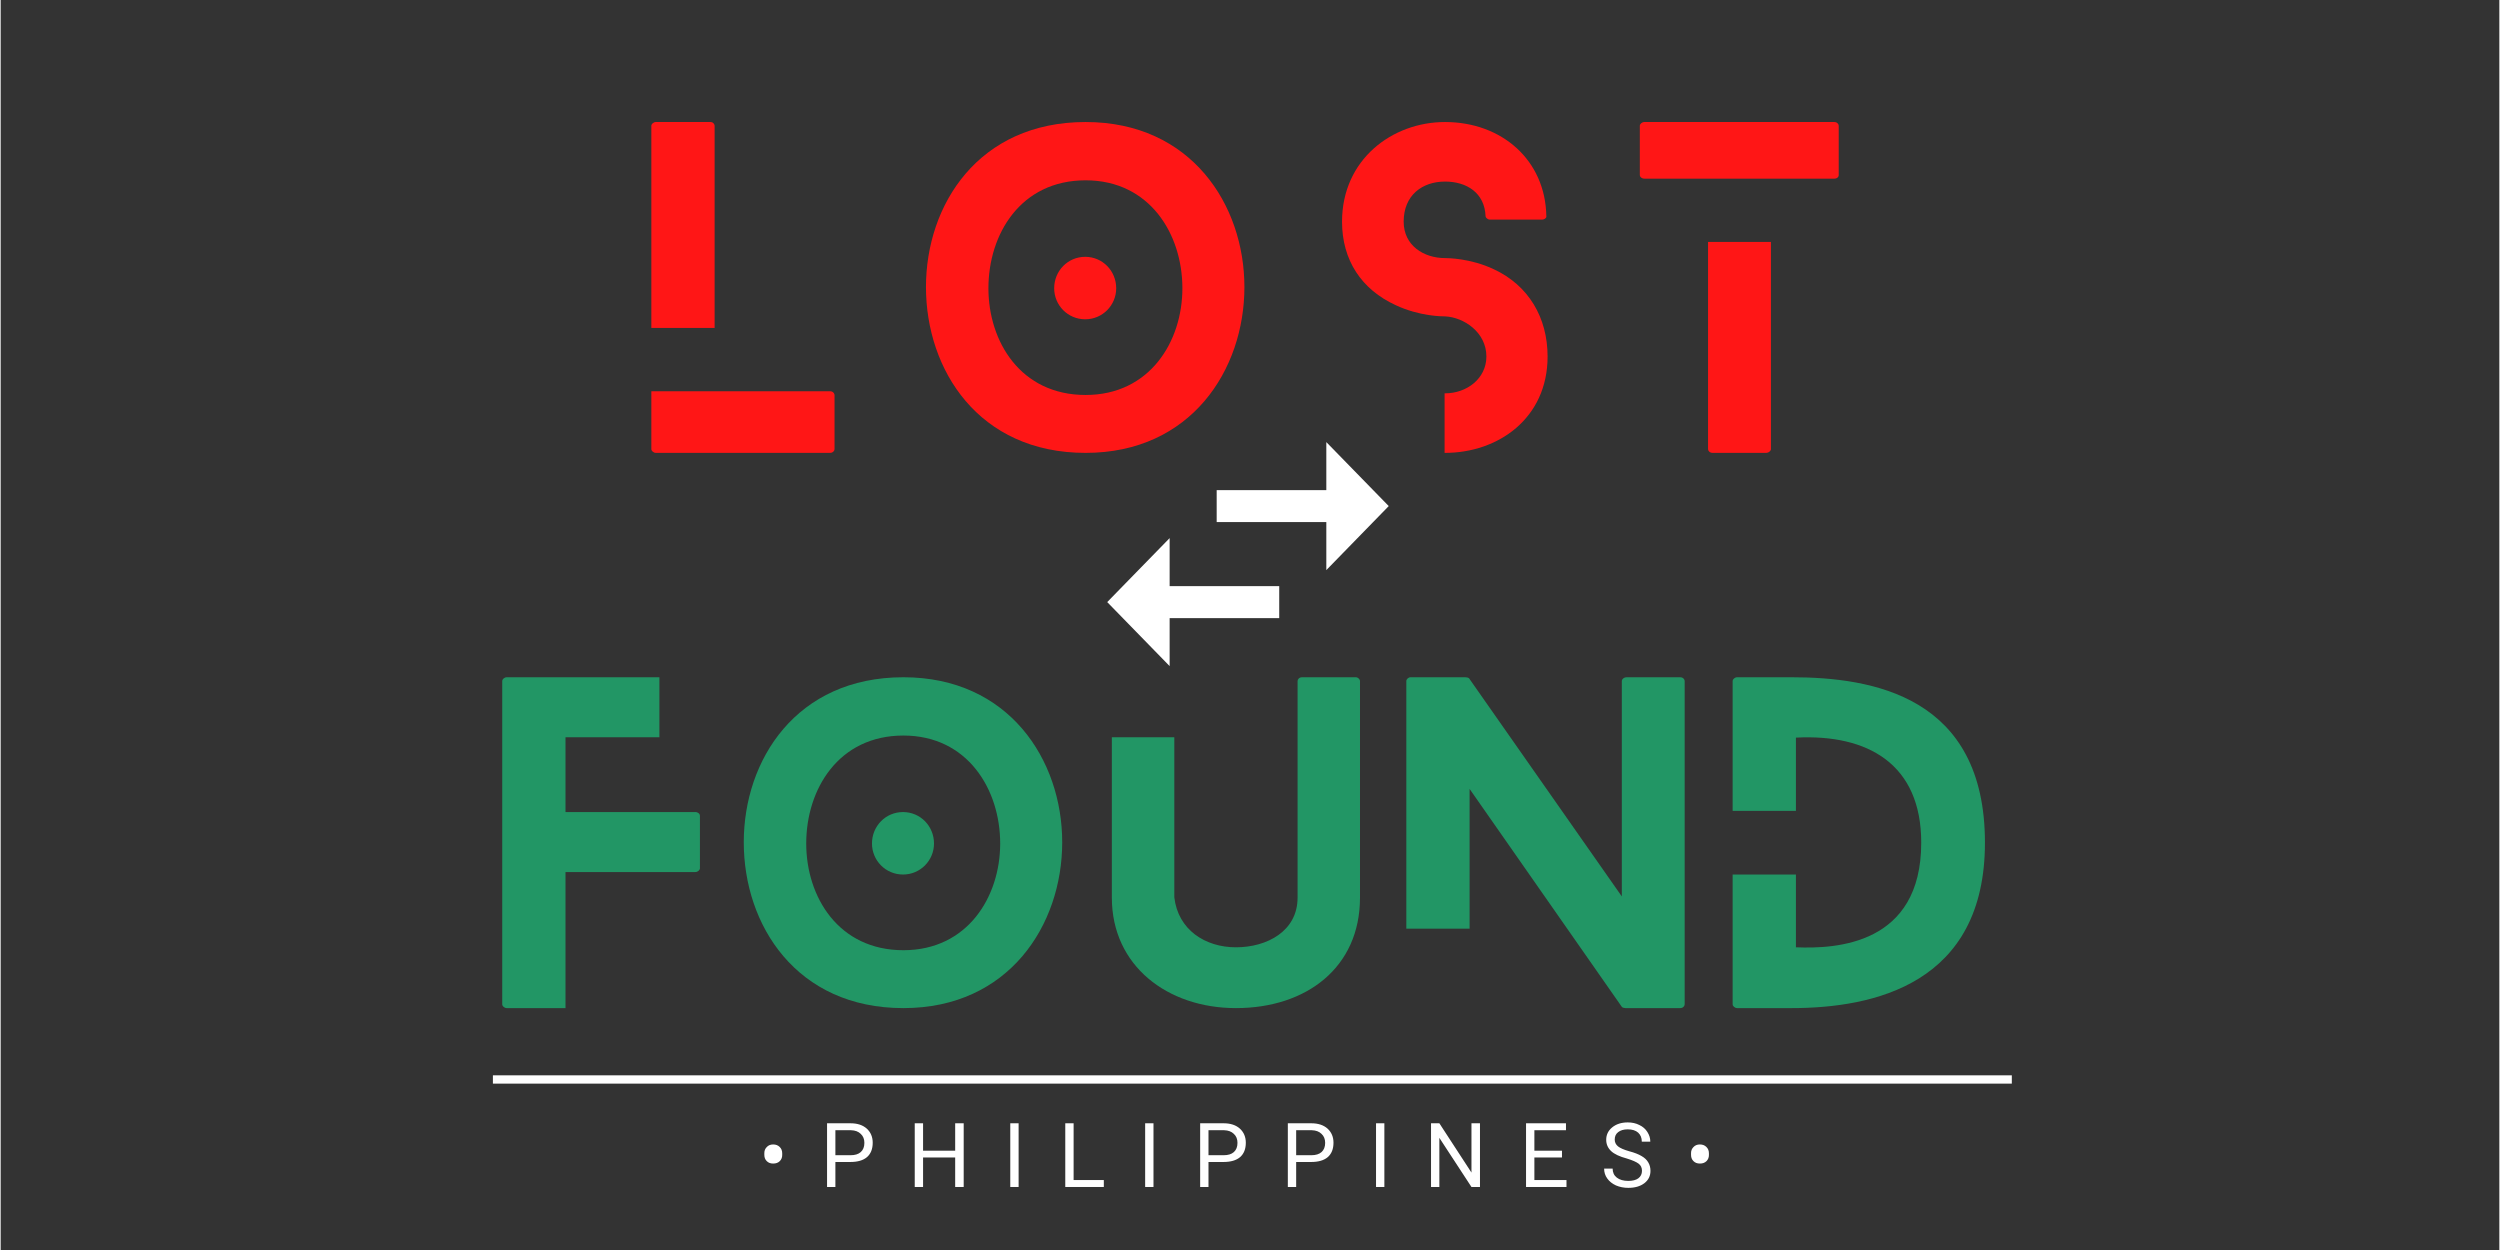 <svg xmlns="http://www.w3.org/2000/svg" xmlns:xlink="http://www.w3.org/1999/xlink" width="300" zoomAndPan="magnify" viewBox="0 0 224.88 112.5" height="150" preserveAspectRatio="xMidYMid meet" version="1.0"><rect x="0" y="0" width="224.88" height="112.5" fill="#333333" stroke="none"/><defs><g/><clipPath id="id1"><path d="M 99.562 39.789 L 124.949 39.789 L 124.949 59.949 L 99.562 59.949 Z M 99.562 39.789 " clip-rule="nonzero"/></clipPath></defs><path stroke-linecap="butt" transform="matrix(0.749, 0, 0, 0.747, 44.302, 97.152)" fill="none" stroke-linejoin="miter" d="M -0.001 0.001 L 182.512 0.001 " stroke="#ffffff" stroke-width="1" stroke-opacity="1" stroke-miterlimit="4"/><g clip-path="url(#id1)"><path fill="#ffffff" d="M 105.207 48.43 L 99.59 54.188 L 105.207 59.949 L 105.207 55.629 L 115.07 55.629 L 115.07 52.75 L 105.207 52.75 Z M 124.926 45.547 L 119.309 39.789 L 119.309 44.109 L 109.441 44.109 L 109.441 46.988 L 119.309 46.988 L 119.309 51.309 Z M 124.926 45.547 " fill-opacity="1" fill-rule="nonzero"/></g><g fill="#ff1616" fill-opacity="1"><g transform="translate(58.561, 40.759)"><g><path d="M 16.082 -5.547 L 0 -5.547 L 0 -0.336 C 0 -0.188 0.188 0 0.41 0 L 16.082 0 C 16.34 0 16.488 -0.188 16.488 -0.336 L 16.488 -5.176 C 16.488 -5.359 16.34 -5.547 16.082 -5.547 Z M 5.695 -11.242 L 5.695 -29.441 C 5.695 -29.594 5.547 -29.777 5.324 -29.777 L 0.41 -29.777 C 0.188 -29.777 0 -29.594 0 -29.441 L 0 -11.242 Z M 5.695 -11.242 "/></g></g></g><g fill="#ff1616" fill-opacity="1"><g transform="translate(83.277, 40.759)"><g><path d="M 17.121 -14.816 C 17.121 -16.379 15.895 -17.645 14.332 -17.645 C 12.766 -17.645 11.539 -16.379 11.539 -14.816 C 11.539 -13.289 12.766 -12.023 14.332 -12.023 C 15.895 -12.023 17.121 -13.289 17.121 -14.816 Z M 28.66 -14.926 C 28.66 -22.332 23.859 -29.777 14.367 -29.777 C 4.727 -29.777 0 -22.332 0 -14.926 C 0 -7.48 4.727 0 14.367 0 C 23.859 0 28.66 -7.48 28.66 -14.926 Z M 23.078 -14.816 C 23.078 -10.012 20.137 -5.211 14.367 -5.211 C 8.523 -5.211 5.621 -10.012 5.621 -14.816 C 5.621 -19.691 8.523 -24.531 14.367 -24.531 C 20.137 -24.531 23.078 -19.691 23.078 -14.816 Z M 23.078 -14.816 "/></g></g></g><g fill="#ff1616" fill-opacity="1"><g transform="translate(120.723, 40.759)"><g><path d="M 13.66 -16.527 C 11.539 -17.531 9.453 -17.531 9.27 -17.531 C 7.371 -17.531 5.547 -18.648 5.547 -20.809 C 5.547 -23.191 7.223 -24.418 9.27 -24.418 C 11.203 -24.418 12.84 -23.414 12.918 -21.293 C 12.918 -21.18 13.102 -20.992 13.324 -20.992 L 17.977 -20.992 C 18.238 -20.992 18.426 -21.18 18.387 -21.293 C 18.312 -26.355 14.367 -29.777 9.27 -29.777 C 4.504 -29.777 0 -26.391 0 -20.809 C 0 -17.344 1.75 -14.703 4.84 -13.289 C 6.996 -12.285 9.008 -12.285 9.27 -12.285 C 10.945 -12.211 12.992 -10.867 12.992 -8.672 C 12.992 -6.699 11.242 -5.359 9.27 -5.359 C 9.27 -5.359 9.27 -5.359 9.23 -5.359 L 9.23 0 C 9.27 0 9.27 0 9.27 0 C 14.031 0 18.5 -3.09 18.5 -8.672 C 18.5 -12.172 16.789 -15.074 13.66 -16.527 Z M 13.66 -16.527 "/></g></g></g><g fill="#ff1616" fill-opacity="1"><g transform="translate(147.523, 40.759)"><g><path d="M 6.141 -18.984 L 6.141 -0.336 C 6.141 -0.188 6.289 0 6.551 0 L 11.352 0 C 11.613 0 11.801 -0.188 11.801 -0.336 L 11.801 -18.984 Z M 0.41 -24.68 L 17.496 -24.68 C 17.754 -24.68 17.902 -24.828 17.902 -25.012 L 17.902 -29.441 C 17.902 -29.594 17.754 -29.777 17.496 -29.777 L 0.41 -29.777 C 0.188 -29.777 0 -29.594 0 -29.441 L 0 -25.012 C 0 -24.828 0.188 -24.68 0.41 -24.68 Z M 0.41 -24.68 "/></g></g></g><g fill="#229665" fill-opacity="1"><g transform="translate(45.141, 90.73)"><g><path d="M 17.383 -17.645 L 5.695 -17.645 L 5.695 -24.379 L 14.145 -24.379 L 14.145 -29.777 L 0.41 -29.777 C 0.188 -29.777 0 -29.594 0 -29.441 L 0 -0.336 C 0 -0.188 0.188 0 0.41 0 L 5.695 0 L 5.695 -12.246 L 17.383 -12.246 C 17.605 -12.246 17.793 -12.434 17.793 -12.582 L 17.793 -17.309 C 17.793 -17.496 17.605 -17.645 17.383 -17.645 Z M 17.383 -17.645 "/></g></g></g><g fill="#229665" fill-opacity="1"><g transform="translate(66.879, 90.73)"><g><path d="M 17.121 -14.816 C 17.121 -16.379 15.895 -17.645 14.332 -17.645 C 12.766 -17.645 11.539 -16.379 11.539 -14.816 C 11.539 -13.289 12.766 -12.023 14.332 -12.023 C 15.895 -12.023 17.121 -13.289 17.121 -14.816 Z M 28.66 -14.926 C 28.66 -22.332 23.859 -29.777 14.367 -29.777 C 4.727 -29.777 0 -22.332 0 -14.926 C 0 -7.48 4.727 0 14.367 0 C 23.859 0 28.66 -7.48 28.66 -14.926 Z M 23.078 -14.816 C 23.078 -10.012 20.137 -5.211 14.367 -5.211 C 8.523 -5.211 5.621 -10.012 5.621 -14.816 C 5.621 -19.691 8.523 -24.531 14.367 -24.531 C 20.137 -24.531 23.078 -19.691 23.078 -14.816 Z M 23.078 -14.816 "/></g></g></g><g fill="#229665" fill-opacity="1"><g transform="translate(100.007, 90.73)"><g><path d="M 21.961 -29.777 L 17.121 -29.777 C 16.863 -29.777 16.715 -29.594 16.715 -29.441 L 16.715 -9.938 C 16.715 -6.922 13.957 -5.473 11.168 -5.473 C 8.414 -5.473 5.957 -7.035 5.621 -9.977 L 5.621 -24.379 L 0 -24.379 L 0 -9.938 C 0 -3.797 5.023 0 11.168 0 C 17.496 0 22.332 -3.648 22.332 -9.938 L 22.332 -29.441 C 22.332 -29.594 22.148 -29.777 21.961 -29.777 Z M 21.961 -29.777 "/></g></g></g><g fill="#229665" fill-opacity="1"><g transform="translate(126.509, 90.73)"><g><path d="M 24.641 -29.777 L 19.84 -29.777 C 19.578 -29.777 19.395 -29.594 19.395 -29.441 L 19.395 -10.051 L 5.656 -29.668 C 5.621 -29.742 5.398 -29.777 5.324 -29.777 L 0.371 -29.777 C 0.188 -29.777 0 -29.594 0 -29.441 L 0 -7.148 L 5.695 -7.148 L 5.695 -19.727 L 19.395 -0.113 C 19.43 -0.039 19.652 0 19.727 0 L 24.641 0 C 24.902 0 25.051 -0.188 25.051 -0.336 L 25.051 -29.441 C 25.051 -29.594 24.902 -29.777 24.641 -29.777 Z M 24.641 -29.777 "/></g></g></g><g fill="#229665" fill-opacity="1"><g transform="translate(155.878, 90.73)"><g><path d="M 5.285 -29.777 L 0.41 -29.777 C 0.188 -29.777 0 -29.594 0 -29.441 L 0 -17.754 L 5.695 -17.754 L 5.695 -24.344 C 12.172 -24.68 16.973 -21.961 16.973 -14.891 C 16.973 -5.695 9.305 -5.324 5.695 -5.473 L 5.695 -12.023 L 0 -12.023 L 0 -0.336 C 0 -0.188 0.188 0 0.41 0 L 5.285 0 C 12.691 0 22.707 -2.16 22.707 -14.891 C 22.707 -28.102 12.543 -29.777 5.285 -29.777 Z M 5.285 -29.777 "/></g></g></g><g fill="#ffffff" fill-opacity="1"><g transform="translate(68.183, 106.829)"><g><path d="M 0.547 -3.047 C 0.547 -3.266 0.617 -3.445 0.766 -3.594 C 0.91 -3.75 1.102 -3.828 1.344 -3.828 C 1.582 -3.828 1.773 -3.754 1.922 -3.609 C 2.078 -3.461 2.156 -3.27 2.156 -3.031 L 2.156 -2.875 C 2.156 -2.656 2.082 -2.473 1.938 -2.328 C 1.789 -2.18 1.594 -2.109 1.344 -2.109 C 1.102 -2.109 0.91 -2.18 0.766 -2.328 C 0.617 -2.473 0.547 -2.66 0.547 -2.891 Z M 0.547 -3.047 "/></g></g></g><g fill="#ffffff" fill-opacity="1"><g transform="translate(71.303, 106.829)"><g/></g></g><g fill="#ffffff" fill-opacity="1"><g transform="translate(73.703, 106.829)"><g><path d="M 1.422 -2.25 L 1.422 0 L 0.672 0 L 0.672 -5.734 L 2.781 -5.734 C 3.406 -5.734 3.895 -5.57 4.25 -5.25 C 4.602 -4.926 4.781 -4.504 4.781 -3.984 C 4.781 -3.422 4.609 -2.988 4.266 -2.688 C 3.922 -2.395 3.422 -2.25 2.766 -2.25 Z M 1.422 -2.859 L 2.781 -2.859 C 3.188 -2.859 3.492 -2.953 3.703 -3.141 C 3.922 -3.336 4.031 -3.613 4.031 -3.969 C 4.031 -4.312 3.922 -4.582 3.703 -4.781 C 3.492 -4.988 3.203 -5.098 2.828 -5.109 L 1.422 -5.109 Z M 1.422 -2.859 "/></g></g></g><g fill="#ffffff" fill-opacity="1"><g transform="translate(79.194, 106.829)"><g/></g></g><g fill="#ffffff" fill-opacity="1"><g transform="translate(81.594, 106.829)"><g><path d="M 5.078 0 L 4.312 0 L 4.312 -2.656 L 1.422 -2.656 L 1.422 0 L 0.672 0 L 0.672 -5.734 L 1.422 -5.734 L 1.422 -3.266 L 4.312 -3.266 L 4.312 -5.734 L 5.078 -5.734 Z M 5.078 0 "/></g></g></g><g fill="#ffffff" fill-opacity="1"><g transform="translate(87.747, 106.829)"><g/></g></g><g fill="#ffffff" fill-opacity="1"><g transform="translate(90.146, 106.829)"><g><path d="M 1.469 0 L 0.719 0 L 0.719 -5.734 L 1.469 -5.734 Z M 1.469 0 "/></g></g></g><g fill="#ffffff" fill-opacity="1"><g transform="translate(92.743, 106.829)"><g/></g></g><g fill="#ffffff" fill-opacity="1"><g transform="translate(95.143, 106.829)"><g><path d="M 1.422 -0.625 L 4.141 -0.625 L 4.141 0 L 0.672 0 L 0.672 -5.734 L 1.422 -5.734 Z M 1.422 -0.625 "/></g></g></g><g fill="#ffffff" fill-opacity="1"><g transform="translate(99.886, 106.829)"><g/></g></g><g fill="#ffffff" fill-opacity="1"><g transform="translate(102.285, 106.829)"><g><path d="M 1.469 0 L 0.719 0 L 0.719 -5.734 L 1.469 -5.734 Z M 1.469 0 "/></g></g></g><g fill="#ffffff" fill-opacity="1"><g transform="translate(104.882, 106.829)"><g/></g></g><g fill="#ffffff" fill-opacity="1"><g transform="translate(107.282, 106.829)"><g><path d="M 1.422 -2.25 L 1.422 0 L 0.672 0 L 0.672 -5.734 L 2.781 -5.734 C 3.406 -5.734 3.895 -5.57 4.25 -5.25 C 4.602 -4.926 4.781 -4.504 4.781 -3.984 C 4.781 -3.422 4.609 -2.988 4.266 -2.688 C 3.922 -2.395 3.422 -2.25 2.766 -2.25 Z M 1.422 -2.859 L 2.781 -2.859 C 3.188 -2.859 3.492 -2.953 3.703 -3.141 C 3.922 -3.336 4.031 -3.613 4.031 -3.969 C 4.031 -4.312 3.922 -4.582 3.703 -4.781 C 3.492 -4.988 3.203 -5.098 2.828 -5.109 L 1.422 -5.109 Z M 1.422 -2.859 "/></g></g></g><g fill="#ffffff" fill-opacity="1"><g transform="translate(112.773, 106.829)"><g/></g></g><g fill="#ffffff" fill-opacity="1"><g transform="translate(115.173, 106.829)"><g><path d="M 1.422 -2.25 L 1.422 0 L 0.672 0 L 0.672 -5.734 L 2.781 -5.734 C 3.406 -5.734 3.895 -5.57 4.25 -5.25 C 4.602 -4.926 4.781 -4.504 4.781 -3.984 C 4.781 -3.422 4.609 -2.988 4.266 -2.688 C 3.922 -2.395 3.422 -2.25 2.766 -2.25 Z M 1.422 -2.859 L 2.781 -2.859 C 3.188 -2.859 3.492 -2.953 3.703 -3.141 C 3.922 -3.336 4.031 -3.613 4.031 -3.969 C 4.031 -4.312 3.922 -4.582 3.703 -4.781 C 3.492 -4.988 3.203 -5.098 2.828 -5.109 L 1.422 -5.109 Z M 1.422 -2.859 "/></g></g></g><g fill="#ffffff" fill-opacity="1"><g transform="translate(120.664, 106.829)"><g/></g></g><g fill="#ffffff" fill-opacity="1"><g transform="translate(123.064, 106.829)"><g><path d="M 1.469 0 L 0.719 0 L 0.719 -5.734 L 1.469 -5.734 Z M 1.469 0 "/></g></g></g><g fill="#ffffff" fill-opacity="1"><g transform="translate(125.66, 106.829)"><g/></g></g><g fill="#ffffff" fill-opacity="1"><g transform="translate(128.06, 106.829)"><g><path d="M 5.078 0 L 4.312 0 L 1.422 -4.422 L 1.422 0 L 0.672 0 L 0.672 -5.734 L 1.422 -5.734 L 4.312 -1.297 L 4.312 -5.734 L 5.078 -5.734 Z M 5.078 0 "/></g></g></g><g fill="#ffffff" fill-opacity="1"><g transform="translate(134.213, 106.829)"><g/></g></g><g fill="#ffffff" fill-opacity="1"><g transform="translate(136.612, 106.829)"><g><path d="M 3.906 -2.656 L 1.422 -2.656 L 1.422 -0.625 L 4.312 -0.625 L 4.312 0 L 0.672 0 L 0.672 -5.734 L 4.266 -5.734 L 4.266 -5.109 L 1.422 -5.109 L 1.422 -3.266 L 3.906 -3.266 Z M 3.906 -2.656 "/></g></g></g><g fill="#ffffff" fill-opacity="1"><g transform="translate(141.599, 106.829)"><g/></g></g><g fill="#ffffff" fill-opacity="1"><g transform="translate(143.999, 106.829)"><g><path d="M 2.359 -2.562 C 1.703 -2.738 1.227 -2.961 0.938 -3.234 C 0.645 -3.516 0.5 -3.852 0.5 -4.25 C 0.5 -4.695 0.676 -5.066 1.031 -5.359 C 1.395 -5.66 1.863 -5.812 2.438 -5.812 C 2.832 -5.812 3.18 -5.734 3.484 -5.578 C 3.797 -5.43 4.035 -5.223 4.203 -4.953 C 4.379 -4.68 4.469 -4.391 4.469 -4.078 L 3.703 -4.078 C 3.703 -4.422 3.594 -4.691 3.375 -4.891 C 3.156 -5.086 2.844 -5.188 2.438 -5.188 C 2.07 -5.188 1.785 -5.102 1.578 -4.938 C 1.367 -4.781 1.266 -4.555 1.266 -4.266 C 1.266 -4.023 1.363 -3.82 1.562 -3.656 C 1.758 -3.5 2.094 -3.352 2.562 -3.219 C 3.039 -3.094 3.414 -2.945 3.688 -2.781 C 3.957 -2.625 4.156 -2.438 4.281 -2.219 C 4.414 -2 4.484 -1.742 4.484 -1.453 C 4.484 -0.992 4.301 -0.625 3.938 -0.344 C 3.57 -0.062 3.086 0.078 2.484 0.078 C 2.086 0.078 1.719 0.004 1.375 -0.141 C 1.039 -0.297 0.781 -0.504 0.594 -0.766 C 0.406 -1.023 0.312 -1.32 0.312 -1.656 L 1.078 -1.656 C 1.078 -1.312 1.203 -1.039 1.453 -0.844 C 1.711 -0.645 2.055 -0.547 2.484 -0.547 C 2.879 -0.547 3.18 -0.625 3.391 -0.781 C 3.609 -0.945 3.719 -1.172 3.719 -1.453 C 3.719 -1.734 3.617 -1.945 3.422 -2.094 C 3.223 -2.25 2.867 -2.406 2.359 -2.562 Z M 2.359 -2.562 "/></g></g></g><g fill="#ffffff" fill-opacity="1"><g transform="translate(149.187, 106.829)"><g/></g></g><g fill="#ffffff" fill-opacity="1"><g transform="translate(151.587, 106.829)"><g><path d="M 0.547 -3.047 C 0.547 -3.266 0.617 -3.445 0.766 -3.594 C 0.91 -3.75 1.102 -3.828 1.344 -3.828 C 1.582 -3.828 1.773 -3.754 1.922 -3.609 C 2.078 -3.461 2.156 -3.27 2.156 -3.031 L 2.156 -2.875 C 2.156 -2.656 2.082 -2.473 1.938 -2.328 C 1.789 -2.18 1.594 -2.109 1.344 -2.109 C 1.102 -2.109 0.91 -2.18 0.766 -2.328 C 0.617 -2.473 0.547 -2.66 0.547 -2.891 Z M 0.547 -3.047 "/></g></g></g><g fill="#ffffff" fill-opacity="1"><g transform="translate(154.702, 106.829)"><g/></g></g></svg>